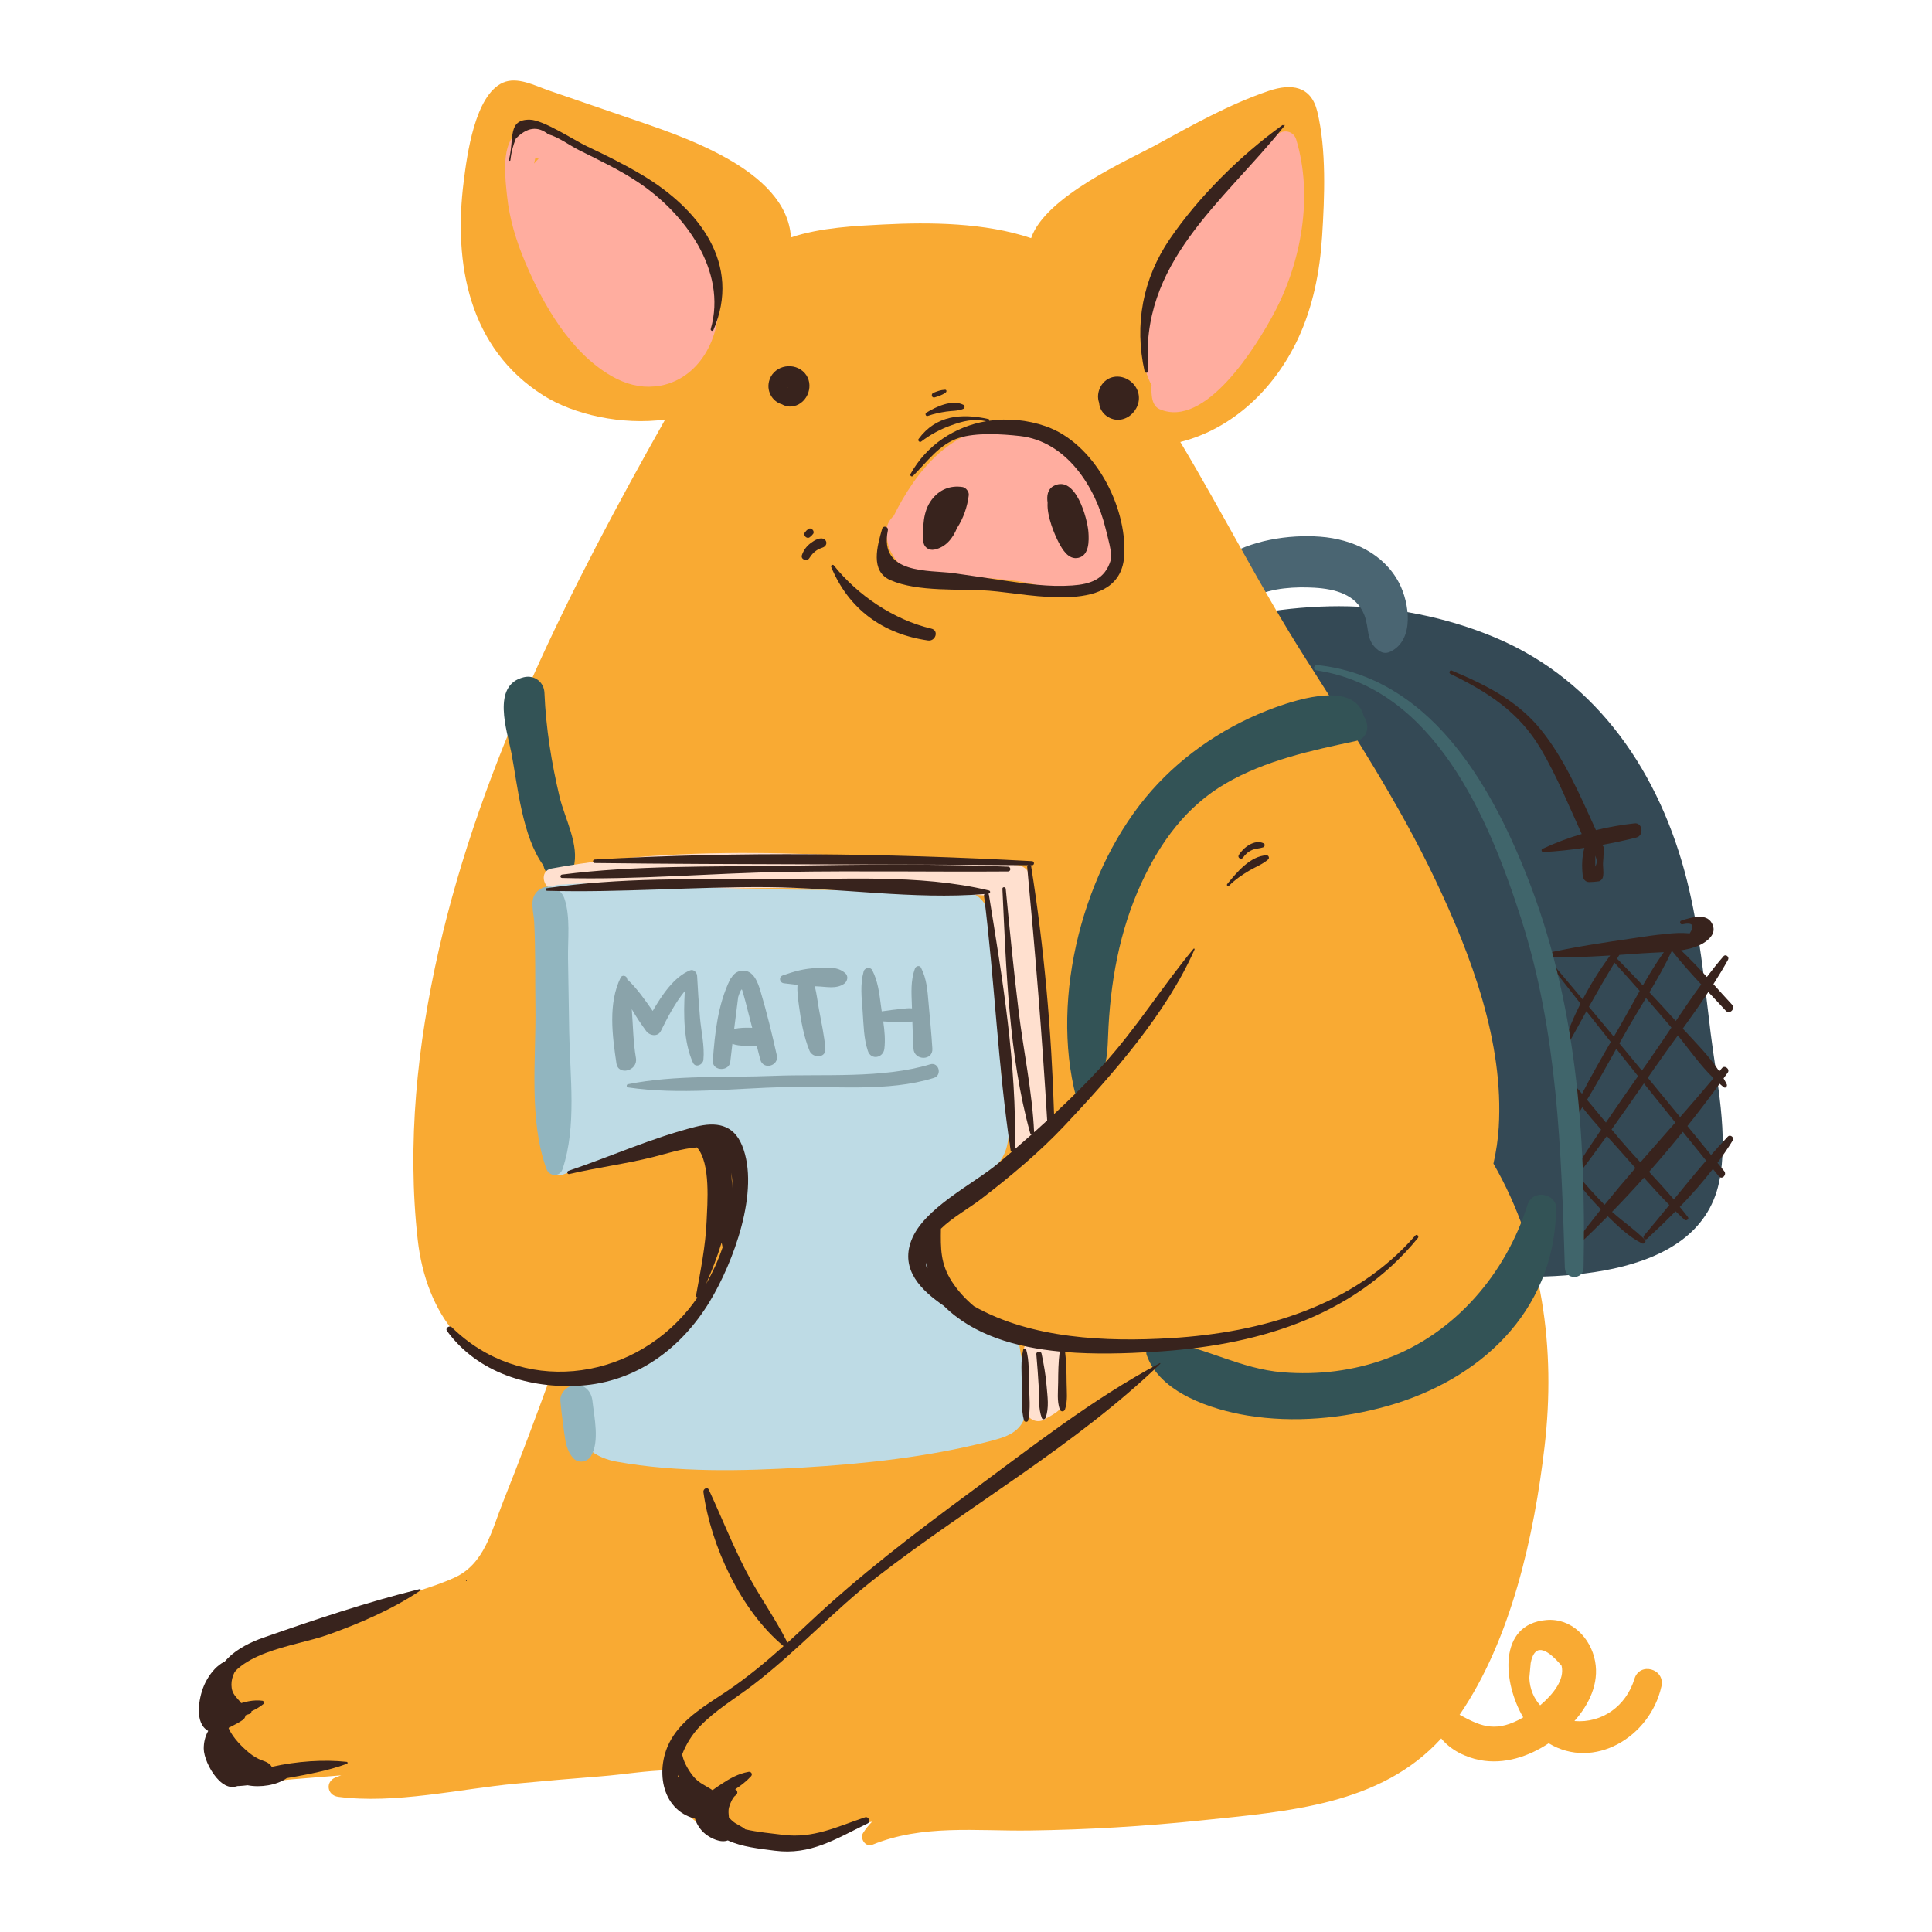 <svg version="1.1" id="Layer_1" xmlns="http://www.w3.org/2000/svg" xmlns:xlink="http://www.w3.org/1999/xlink"  x="0px" y="0px" viewBox="0 0 1200 1200" enable-background="new 0 0 1200 1200" xml:space="preserve" >
<g>
	<path fill="#6196A3" d="M1062.554,641.969c-3.901-31.682-6.965-63.985-14.736-95.012c-16.482-65.802-55.096-123.97-118.98-150.896&#10;&#9;&#9;c-30.266-12.756-64.19-19.525-97.094-19.538c-15.573-0.006-32.454,1.401-48.058,4.093c-26.289,3.68-50.562,14.216-67.431,36.371&#10;&#9;&#9;c-17.169,22.55-20.871,50.814-21.162,78.429c-0.327,31.222,0.484,62.473,1.04,93.688c0.996,55.997-11.72,130.479,37.628,169.658&#10;&#9;&#9;c25.177,19.989,55.706,25.506,87.132,27.006c29.776,1.421,59.311,3.518,89.036,5.766c49.476,3.741,144.449,5.691,157.805-57.142&#10;&#9;&#9;C1073.885,705.464,1066.121,670.93,1062.554,641.969z" style="fill: rgb(52, 73, 85);"/>
	<g>
		<path fill="#54D5E2" d="M863.674,404.721c15.007-7.3,11.805-30.193,5.357-42.598c-9.532-18.337-29.06-27.27-48.964-28.771&#10;&#9;&#9;&#9;c-19.645-1.481-43.656,2.205-60.378,13.351c-19.366,12.909-22.14,33.686-20.979,55.3c1.014,18.874,30.739,18.838,29.394,0&#10;&#9;&#9;&#9;c-0.907-12.708-1.071-25.038,11.516-31.601c10.286-5.364,25.515-6.027,36.766-5.365c12.669,0.746,25.999,4.059,30.992,16.887&#10;&#9;&#9;&#9;c3.376,8.674,0.73,15.61,8.519,21.793C858.321,405.642,860.855,406.093,863.674,404.721L863.674,404.721z" style="fill: rgb(74, 101, 114);"/>
	</g>
	<path fill="#F28D79" d="M1015.172,1042.79c-5.136,16.877-20.117,27.624-37.267,26.176c9.044-10.229,15.439-23.254,12.828-37.182&#10;&#9;&#9;c-2.723-14.522-14.752-26.862-30.202-25.573c-30.482,2.542-26.972,39.22-14.43,60.475c-1.022,0.604-2.003,1.158-2.87,1.6&#10;&#9;&#9;c-15.747,8.031-24.83,3.115-36.651-3.192c32.133-46.989,46.299-111.288,52.769-166.511c7.095-60.557-1.091-122.721-31.75-175.844&#10;&#9;&#9;c1.742-7.589,2.847-15.217,3.3-22.613c3.234-52.724-17.087-106.729-39.357-153.572c-22.856-48.078-52.065-92.702-80.6-137.517&#10;&#9;&#9;c-27.913-43.839-51.213-90.071-77.828-134.499c32.608-8.276,58.477-33.02,73.023-63.982c9.364-19.929,13.661-41.886,15.049-63.758&#10;&#9;&#9;c1.537-24.239,2.758-53.901-3.025-77.634c-3.87-15.888-16.137-17.452-30.126-12.72c-24.698,8.354-48.236,21.676-71.055,34.146&#10;&#9;&#9;c-15.215,8.314-67.872,31.376-76.522,57.323c-28.739-9.669-62.777-9.984-92.061-8.482c-16.281,0.835-38.659,1.79-57.137,8.036&#10;&#9;&#9;c-2.562-42.842-69.952-63.623-102.442-74.792c-16.022-5.507-32.043-11.015-48.064-16.522c-8.382-2.881-19.341-8.772-28.316-4.841&#10;&#9;&#9;c-17.545,7.686-22.373,45.2-24.42,61.334c-6.484,51.128,3.139,103.707,49.507,132.995c18.992,11.996,48.924,18.582,75.614,14.941&#10;&#9;&#9;c-58.529,103.774-114.133,213.067-140.647,329.692c-13.312,58.554-19.795,120.067-13.013,179.956&#10;&#9;&#9;c5.115,45.171,31.544,83.723,81.498,83.065c0.621-0.008,1.19-0.139,1.724-0.325c-9.705,26.787-19.719,53.476-30.268,79.938&#10;&#9;&#9;c-7.071,17.74-11.488,38.469-30.049,46.933c-14.763,6.732-31.695,10.687-47.073,16.004c-27.146,9.386-57.546,16.276-83.019,29.683&#10;&#9;&#9;c-14.445,7.602-29.073,24.064-19.967,40.466c-2.863,14.474-0.586,29.42,14.733,37.403c10.558,5.502,23.403,2.696,34.707,1.748&#10;&#9;&#9;c10.062-0.844,20.126-1.664,30.191-2.457c-1.166,0.43-2.35,0.832-3.497,1.293c-6.614,2.654-5.326,11.148,1.632,12.059&#10;&#9;&#9;c35.257,4.619,75.145-4.889,110.409-8.199c17.798-1.67,35.608-3.202,53.429-4.595c13.06-1.021,27.372-3.483,40.962-3.722&#10;&#9;&#9;c0.561,22.049,20.533,38.781,41.245,42.655c14.381,2.69,27.128,1.623,39.767-1.808c0.39,0.828,1.186,1.442,2.318,1.553&#10;&#9;&#9;c12.732,1.251,26.266-6.421,38.525-9.446c1.586-0.391,3.227-0.699,4.905-0.954c-2.01,2.034-3.882,4.315-5.557,6.944&#10;&#9;&#9;c-2.188,3.434,1.536,9.071,5.673,7.379c31.33-12.816,64.456-8.442,97.516-8.886c35.718-0.48,71.416-2.578,106.944-6.286&#10;&#9;&#9;c54.055-5.641,111.312-9.515,148.95-50.897c5.73,7.139,15.026,11.759,24.213,13.482c14.9,2.795,30.008-2.18,42.535-10.474&#10;&#9;&#9;c27.941,16.925,62.969-3.648,70.023-35.37C1034.37,1036.51,1018.445,1032.034,1015.172,1042.79z M956.624,1059.201&#10;&#9;&#9;c-3.947-4.358-6.428-10.064-6.746-17.023c0.29-3.077,0.58-6.154,0.87-9.231c2.176-11.309,8.567-10.757,19.172,1.653&#10;&#9;&#9;C972.021,1043.201,964.713,1052.367,956.624,1059.201z" style="fill: rgb(249, 170, 51);"/>
	<path fill="#FFAD9F" d="M691.268,329.279c-8.819-28.497-34.217-61.348-66.215-63.457c-33.176-2.187-56.53,27.309-69.92,54.524&#10;&#9;&#9;c-2.904,2.733-4.864,6.311-4.605,10.715c0.335,5.674,1.773,10.371,4.24,14.157c2.815,4.941,7.315,8.6,12.988,9.245&#10;&#9;&#9;c1.422,0.421,2.913,0.781,4.517,1.039c19.727,3.179,40.165,2.601,60.03,5.472c14.657,2.118,31.424,9.288,45.776,3.027&#10;&#9;&#9;C692.612,357.662,695.645,343.421,691.268,329.279z"/>
	<g>
		<path fill="#335356" d="M761.388,486.573c24.549-14.271,53.173-20.476,80.668-26.288c7.965-1.684,8.736-10.064,5.043-15.291&#10;&#9;&#9;&#9;c-5.425-21.648-39.62-11.178-55.014-5.595c-29.247,10.606-56.154,28.263-76.8,51.619&#10;&#9;&#9;&#9;c-42.305,47.861-63.159,128.161-46.923,190.242c0.148,0.568,1.026,0.584,1.166,0c0.227-0.942,0.396-1.891,0.608-2.834&#10;&#9;&#9;&#9;c0.446,0.136,0.916,0.179,1.371,0.042c15.314-4.611,16.229-20.972,16.73-34.63c1.211-33.047,6.942-65.716,20.953-95.894&#10;&#9;&#9;&#9;C720.87,522.786,737.039,500.728,761.388,486.573z"/>
		<path fill="#335356" d="M948.669,748.541c-13.315,42.482-44.899,79.554-87.148,95.236c-20.809,7.724-42.856,10.369-64.929,8.571&#10;&#9;&#9;&#9;c-25.819-2.103-47.4-15.135-72.367-19.215c-2.943-0.481-4.958,1.178-5.52,3.293c-0.363-0.119-0.716-0.25-1.082-0.366&#10;&#9;&#9;&#9;c-3.107-0.983-6.507,2.276-5.435,5.435c8.034,23.657,40.462,34.092,62.728,37.734c28.421,4.649,58.985,1.915,86.601-5.854&#10;&#9;&#9;&#9;c57.705-16.235,103.08-58.425,104.963-120.265C969.013,741.836,952.174,737.358,948.669,748.541z"/>
		<path fill="#335356" d="M338.162,430.334c-0.276-6.699-6.202-11.251-12.754-9.716c-20.438,4.788-10.361,33.514-7.762,47.087&#10;&#9;&#9;&#9;c3.886,20.298,6.621,51.784,19.926,69.931c1.556,9.06,15.602,11.78,18.648,1.181c3.922-13.651-5.474-30.524-8.624-43.749&#10;&#9;&#9;&#9;C342.54,473.839,339.061,452.152,338.162,430.334z"/>
	</g>
	<g>
		<path fill="#38231D" d="M132.454,1074.485c2.951-6.407,0.631-14.525,3.144-21.424c2.844-7.811,9.485-12.882,13.013-20.117&#10;&#9;&#9;&#9;c0.355-0.729,0.111-1.832-0.817-2.009c-9.942-1.896-17.873,8.26-21.226,16.347c-3.108,7.495-6.082,23.314,3.023,27.953&#10;&#9;&#9;&#9;C130.522,1075.71,131.959,1075.559,132.454,1074.485L132.454,1074.485z"/>
	</g>
	<g>
		<path fill="#FFE0CF" d="M651.495,652.786c-3.964-33.751-7.098-67.557-10.272-101.389c-0.092-0.982-0.358-1.842-0.713-2.627&#10;&#9;&#9;&#9;c0.401-5.355-2.787-11.251-9.687-11.591c-94.561-4.647-194.613-15.097-288.327,2.289c-7.677,1.424-5.393,12.714,1.767,13.064&#10;&#9;&#9;&#9;c47.809,2.335,95.727-1.169,143.57-0.959c41.604,0.183,83.244,1.929,124.769,4.677c0.868,7.064,2.745,13.764,4.095,20.829&#10;&#9;&#9;&#9;c2.977,15.575,2.497,32.184,3.311,47.983c1.433,27.818,3.799,55.322,6.39,83.038c0.468,5.003,5.688,9.119,10.554,6.056&#10;&#9;&#9;&#9;C658.651,700.502,654.099,674.951,651.495,652.786z"/>
		<path fill="#FFE0CF" d="M661.482,848.801c-0.659-11.115-7.912-19.846-19.886-17.126c-3.815,0.866-5.673,4.159-5.843,7.568&#10;&#9;&#9;&#9;c-2.278,4.359-2.285,9.466-2.037,14.623c0.362,7.523,0.841,15.77,3.297,22.92c1.659,4.827,7.122,7.602,11.818,4.808&#10;&#9;&#9;&#9;c5.352-3.184,11.186-5.478,12.451-12.117C662.507,863.055,661.87,855.316,661.482,848.801z"/>
	</g>
	<path fill="#BEDBE5" d="M633.096,835.352c-0.468-3.171-2.899-4.675-5.559-4.83c-18.452-12.534-53.139-34.02-53.053-58.879&#10;&#9;&#9;c0.104-30.309,39.498-32.125,49.588-55.649c5.007-11.671,1.42-29.75-1.864-45.187c-1.481-25.69-4.467-51.505-6.242-76.907&#10;&#9;&#9;c-0.781-11.18,1.763-28.784-8.158-36.798c-0.765-0.617-1.609-1.088-2.453-1.56c-2.229-4.045-7.064-4.86-10.506-2.921&#10;&#9;&#9;c-6.032-0.536-12.42,0.102-17.742,0.126c-38.445,0.174-76.858,0.182-115.295-0.718c-38.069-0.891-77.269-5.305-115.221-2.475&#10;&#9;&#9;c-1.308,0.098-2.465,0.56-3.457,1.24c-2.239-0.409-5.063,1.271-5.37,3.959c-6.204,54.22-1.086,112.409,1.69,166.824&#10;&#9;&#9;c0.245,4.803,5.135,9.994,10.399,7.921c13.583-5.349,27.167-10.299,41.006-14.949c14.009-4.708,31.84-13.455,46.631-8.961&#10;&#9;&#9;c34.58,10.505,13.565,56.289,10.586,81.429c-4.742,9.129-11.01,17.517-17.483,25.498c-9.403,11.593-19.901,23.068-32.547,31.205&#10;&#9;&#9;c-10.352,6.66-22.528,9.34-32.944,15.521c-1.563-0.857-3.887-0.367-4.549,1.748c-7.021,22.43-2.802,42.324,22.648,46.919&#10;&#9;&#9;c37.362,6.746,77.736,5.81,115.475,3.589c38.153-2.245,77.59-6.524,114.695-15.977c11.326-2.885,21.214-5.487,24.032-18.174&#10;&#9;&#9;C640.145,864.98,634.94,847.849,633.096,835.352z"/>
	<g>
		<path fill="#38231D" d="M147.177,1032.032c-7.205,3.049-12.402,8.714-12.169,16.984c0.188,6.698,5.087,16.491,12.643,16.526&#10;&#9;&#9;&#9;c3.089,0.014,4.572-3.238,3.325-5.795c-2.113-4.333-6.297-5.985-7.071-11.338c-0.721-4.982,1.267-10.719,5.2-13.879&#10;&#9;&#9;&#9;C150.644,1033.293,148.674,1031.398,147.177,1032.032L147.177,1032.032z"/>
	</g>
	<g>
		<path fill="#91B5BF" d="M367.029,904.448c5.52-8.871,2.023-24.459,0.945-34.315c-0.589-5.387-4.155-9.895-9.955-9.955&#10;&#9;&#9;&#9;c-5.016-0.052-10.434,4.608-9.955,9.955c0.576,6.438,1.389,12.869,2.294,19.27c0.852,6.029,1.575,11.88,5.861,16.439&#10;&#9;&#9;&#9;C359.337,909.159,364.757,908.099,367.029,904.448L367.029,904.448z" style="fill: rgb(145, 181, 191);"/>
	</g>
	<g>
		<path fill="#91B5BF" d="M349.416,726.127c8.864-26.526,4.575-57.581,4.13-85.109c-0.246-15.225-0.492-30.45-0.739-45.674&#10;&#9;&#9;&#9;c-0.193-11.914,1.575-25.826-2.219-37.2c-2.393-7.174-11.271-10-16.921-4.467c-5.051,4.946-2.209,12.607-1.885,18.83&#10;&#9;&#9;&#9;c0.92,17.683,0.513,35.58,0.768,53.287c0.461,31.967-4.266,69.939,6.91,100.333C341.215,730.901,347.742,731.138,349.416,726.127&#10;&#9;&#9;&#9;L349.416,726.127z" style="fill: rgb(145, 181, 191);"/>
	</g>
	<g>
		<path fill="#38231D" d="M137.064,1047.26c-6.814,6.28-3.956,17.634,2.337,23.18c4.799,4.23,10.774-3.406,5.38-6.973&#10;&#9;&#9;&#9;c-2.858-1.89-6.439-3.048-7.968-6.51c-0.279-0.631-1.098-0.663-1.629-0.427c-5.237,2.332-5.168,10.881-4.721,15.642&#10;&#9;&#9;&#9;c0.3,3.199,3.185,4.88,6.11,3.506c4.788-2.248,9.883-4.403,14.249-7.405c3.355-2.307,1.414-8.464-2.946-6.988&#10;&#9;&#9;&#9;c-5.35,1.811-10.429,4.726-15.402,7.38c1.988,0.809,3.977,1.618,5.965,2.427c-0.829-4.354,0.644-10.284-1.626-14.135&#10;&#9;&#9;&#9;c-0.623,0.481-1.247,0.962-1.87,1.443c2.594,2.531,2.559,6.784,3.316,10.081c2.474-1.44,4.947-2.88,7.421-4.32&#10;&#9;&#9;&#9;c-4.669-4.264-5.298-9.554-5.424-15.58C140.221,1046.926,138.254,1046.163,137.064,1047.26L137.064,1047.26z"/>
	</g>
	<g>
		<path fill="#38231D" d="M154.734,1061.607c-13.906,0.901-28.236,8.75-28.179,24.507c0.034,9.322,12.793,31.483,23.891,21.13&#10;&#9;&#9;&#9;c1.143-1.067,1.414-3.103,0.572-4.43c-1.954-3.079-4.123-3.126-7.138-4.973c-3.998-2.449-6.678-7.034-6.922-11.727&#10;&#9;&#9;&#9;c-0.523-10.038,9.226-19.161,18.169-21.602C156.694,1064.084,156.437,1061.496,154.734,1061.607L154.734,1061.607z"/>
	</g>
	<g>
		<path fill="#38231D" d="M138.984,1066.321c-12.874,13.324-4.372,38.271,14.794,39.778c1.561,0.123,3.468-0.98,4.156-2.384&#10;&#9;&#9;&#9;c2.978-6.073-5.052-7.705-8.72-10.293c-7.808-5.509-9.081-16.395-6.638-25.011&#10;&#9;&#9;&#9;C143.156,1066.363,140.479,1064.774,138.984,1066.321L138.984,1066.321z"/>
	</g>
	<g>
		<path fill="#FFAD9F" d="M398.488,110.254c-14.694-9.666-30.559-17.581-46.818-24.233c-9.163-3.749-23.203-11.328-32.086-2.321&#10;&#9;&#9;&#9;c-8.229,8.344-5.694,27.872-4.637,38.044c1.489,14.319,5.665,27.873,11.245,41.077c11.102,26.277,27.957,55.905,53.474,70.672&#10;&#9;&#9;&#9;c9.081,5.255,18.206,7.384,26.581,6.544c0.578,0.001,1.165-0.033,1.763-0.114c26.339-3.584,40.25-30.665,38.017-55.318&#10;&#9;&#9;&#9;C443.292,154.435,423.163,126.487,398.488,110.254z M332.474,98.189c0.676,0.081,1.371,0.201,2.09,0.37&#10;&#9;&#9;&#9;c-1.049,0.964-1.978,1.992-2.849,3.05C331.923,100.458,332.187,99.32,332.474,98.189z"/>
		<path fill="#FFAD9F" d="M805.137,86.768c-1.68-5.59-7.879-6.544-12.056-3.183c-27.752,22.34-53.608,54.497-70.067,86.144&#10;&#9;&#9;&#9;c-10.391,19.979-19.17,48.663-7.718,69.585c-0.236,0.846-0.342,1.77-0.246,2.786c0.119,1.27,0.238,2.54,0.359,3.81&#10;&#9;&#9;&#9;c0.293,3.109,1.539,6.796,4.699,8.192c28.41,12.556,60.162-38.828,71.231-59.579C808.34,162.652,815.698,121.905,805.137,86.768z"/>
	</g>
	<g>
		<path fill="#38231D" d="M485.678,251.131c2.181,1.235,4.753,1.732,7.343,1.155c8.966-1.997,12.911-13.689,6.797-20.576&#10;&#9;&#9;&#9;c-6.246-7.034-18.444-5.059-21.739,3.811C475.487,242.498,479.588,249.397,485.678,251.131z M489.101,240.782&#10;&#9;&#9;&#9;C489.304,240.435,489.407,240.673,489.101,240.782L489.101,240.782z"/>
		<path fill="#38231D" d="M688.289,259.038c10.993,6.437,23.212-6.513,17.8-17.451c-2.587-5.228-8.56-8.565-14.38-7.466&#10;&#9;&#9;&#9;c-5.418,1.023-9.102,5.714-9.651,11.069c-0.176,1.725,0.074,3.441,0.625,5.037C682.927,253.785,685.012,257.12,688.289,259.038z"/>
		<path fill="#38231D" d="M580.419,341.351c7.113-1.519,11.396-7.026,13.992-13.359c4.001-6.084,6.45-13.291,7.315-20.474&#10;&#9;&#9;&#9;c0.244-2.028-1.774-4.687-3.813-5.008c-7.706-1.212-14.553,1.632-19.273,7.936c-5.485,7.325-5.468,16.912-5.128,25.644&#10;&#9;&#9;&#9;C573.657,339.776,576.872,342.109,580.419,341.351z"/>
		<path fill="#38231D" d="M657.506,336.801c2.386,4.536,6.168,11.113,12.353,9.656c6.713-1.581,6.558-10.609,6.195-15.867&#10;&#9;&#9;&#9;c-0.58-8.426-7.907-35.606-21.352-28.891c-4.156,2.075-4.624,6.454-4.011,10.586C650.099,320.549,655.151,332.321,657.506,336.801&#10;&#9;&#9;&#9;z"/>
		<path fill="#38231D" d="M576.402,397.806c4.721,0.675,6.952-6.223,2.032-7.373c-23.16-5.416-45.788-20.688-60.571-39.307&#10;&#9;&#9;&#9;c-0.591-0.745-2.001,0.064-1.633,0.95C527.107,378.286,548.182,393.772,576.402,397.806z"/>
		<path fill="#38231D" d="M498.097,344.732c-0.978,2.75,3.145,4.295,4.59,1.935c1.533-2.503,3.666-4.665,6.38-5.856&#10;&#9;&#9;&#9;c1.376-0.604,3.031-0.817,3.843-2.264c0.674-1.201,0.397-2.607-0.688-3.445c-2.512-1.939-6.498,0.571-8.596,2.144&#10;&#9;&#9;&#9;C500.997,339.216,499.199,341.632,498.097,344.732z"/>
		<path fill="#38231D" d="M499.898,330.749c-1.223,1.764,1.213,4.201,2.978,2.978c0.891-0.618,1.512-1.256,2.157-2.118&#10;&#9;&#9;&#9;c1.295-1.731-1.285-4.313-3.016-3.016C501.15,329.242,500.514,329.862,499.898,330.749z"/>
		<path fill="#38231D" d="M552.975,360.294c17.278,7.606,42.919,5.235,61.446,6.613c25.21,1.874,81.87,15.996,83.89-22.19&#10;&#9;&#9;&#9;c1.62-30.615-18.775-69.578-48.883-79.984c-11.588-4.005-23.625-5.035-35.056-3.373c0.196-0.42,0.118-0.963-0.456-1.089&#10;&#9;&#9;&#9;c-16.742-3.674-32.611-2.356-43.39,12.432c-0.672,0.922,0.681,2.306,1.604,1.604c5.615-4.276,11.707-7.613,18.355-10.01&#10;&#9;&#9;&#9;c7.72-2.784,14.028-4.415,22.034-2.66c-19.406,3.343-36.857,14.601-46.996,32.812c-0.536,0.963,0.734,1.974,1.535,1.184&#10;&#9;&#9;&#9;c8.722-8.614,16.28-19.699,28.539-23.613c10.718-3.423,26.575-2.456,37.907-1.186c28.663,3.212,46.833,31.274,53.153,57.257&#10;&#9;&#9;&#9;c1.186,4.876,4.411,15.855,3.298,19.656c-3.596,12.296-12.901,15.11-23.932,15.899c-14.666,1.049-28.719-1.108-43.246-3.172&#10;&#9;&#9;&#9;c-10.198-1.449-20.369-3.095-30.574-4.49c-14.919-2.04-46.405,1.041-40.733-26.575c0.474-2.304-2.898-3.281-3.551-0.979&#10;&#9;&#9;&#9;C544.842,339.26,540.374,354.747,552.975,360.294z"/>
		<path fill="#38231D" d="M576.252,258.348c3.789-1.328,7.639-2.136,11.606-2.726c3.542-0.527,7.232-0.243,10.54-1.709&#10;&#9;&#9;&#9;c0.971-0.43,0.89-2.003,0-2.458c-6.969-3.567-16.98,1.164-23.007,4.854C574.352,256.944,575.016,258.781,576.252,258.348z"/>
		<path fill="#38231D" d="M580.546,246.84c2.507-0.763,4.784-1.492,6.907-3.095c0.645-0.488,0.523-1.699-0.452-1.664&#10;&#9;&#9;&#9;c-2.618,0.093-4.85,0.926-7.242,1.907C578.052,244.688,578.673,247.41,580.546,246.84z"/>
		<path fill="#38231D" d="M317.004,99.563c0.479-4.657,1.612-9.15,3.401-13.477c6.881-7.079,13.589-7.977,20.124-2.695&#10;&#9;&#9;&#9;c6.362,1.692,13.231,6.922,19.078,9.844c12.59,6.293,25.255,12.269,36.993,20.115c28.455,19.02,55.262,54.606,44.853,91.034&#10;&#9;&#9;&#9;c-0.27,0.944,1.222,1.637,1.632,0.688c17.711-41.068-8.945-75.226-43.883-96.173c-11.074-6.639-22.832-12.479-34.517-17.96&#10;&#9;&#9;&#9;c-7.827-3.672-27.153-16.516-35.662-16.609c-13.92-0.151-9.491,11.628-12.934,24.981&#10;&#9;&#9;&#9;C315.934,99.91,316.899,100.157,317.004,99.563z"/>
		<path fill="#38231D" d="M713.291,230.353c-6.098-66.94,46.237-104.52,83.961-151.516c0.432-0.538-0.139-1.535-0.811-1.052&#10;&#9;&#9;&#9;c-25.677,18.429-51.988,44.455-69.846,70.649c-16.787,24.624-22.18,53.132-15.661,82.238&#10;&#9;&#9;&#9;C711.225,231.969,713.415,231.715,713.291,230.353z"/>
		<path fill="#38231D" d="M797.664,78.152c0.394,0,0.395-0.614,0-0.614S797.268,78.152,797.664,78.152z"/>
		<path fill="#38231D" d="M879.101,767.365c-38.198,44-95.412,60.351-151.843,63.765c-40.218,2.433-86.603,0.423-122.307-19.826&#10;&#9;&#9;&#9;c-5.308-4.411-9.991-9.565-13.679-15.235c-7.255-11.156-7.017-20.938-6.854-32.903c7.199-7.036,17.296-12.559,25.187-18.622&#10;&#9;&#9;&#9;c18.228-14.002,36.125-28.958,51.892-45.724c29.521-31.394,62.995-69.406,80.462-109.071c0.162-0.368-0.304-0.845-0.614-0.473&#10;&#9;&#9;&#9;c-19.625,23.573-35.624,49.638-56.441,72.396c-9.57,10.462-19.737,20.546-30.213,30.313&#10;&#9;&#9;&#9;c-1.576-51.384-6.147-103.175-14.227-153.885c-0.049-0.31-0.217-0.523-0.43-0.67c0.313,0.003,0.626,0.003,0.94,0.006&#10;&#9;&#9;&#9;c1.661,0.015,1.64-2.479,0-2.567c-89.774-4.827-181.82-6.168-271.591-1.007c-1.389,0.08-1.413,2.159,0,2.177&#10;&#9;&#9;&#9;c89.675,1.111,179.469,0.595,269.164,1.383c-0.345,0.203-0.595,0.539-0.55,1.013c4.955,52.51,9.285,104.852,12.424,157.49&#10;&#9;&#9;&#9;c-2.692,2.468-5.397,4.916-8.121,7.344c-1.12-25.137-6.595-50.358-9.622-75.352c-3.057-25.238-5.578-50.553-7.997-75.859&#10;&#9;&#9;&#9;c-0.124-1.299-2.128-1.346-2.065,0c2.331,49.334,3.912,103.84,17.223,151.656c0.147,0.529,0.588,0.749,1.047,0.809&#10;&#9;&#9;&#9;c-3.494,3.101-7.005,6.174-10.532,9.212c1.261-52.038-7.825-106.574-16.11-157.848c-0.055-0.339-0.234-0.575-0.456-0.756&#10;&#9;&#9;&#9;c0.06-0.006,0.12-0.008,0.18-0.014c1.091-0.1,1.482-1.737,0.274-2.028c-43.396-10.46-92.935-6.724-137.352-6.898&#10;&#9;&#9;&#9;c-45.312-0.178-92.447-1.186-137.348,5.508c-0.93,0.139-0.662,1.565,0.215,1.59c45.576,1.268,91.474-2.614,137.133-2.258&#10;&#9;&#9;&#9;c44.244,0.345,90.552,7.89,134.602,4.274c-0.231,0.251-0.369,0.583-0.317,0.998c6.615,52.516,8.642,106.099,16.541,158.328&#10;&#9;&#9;&#9;c0.068,0.449,0.333,0.686,0.654,0.822c-2.776,2.378-5.557,4.738-8.341,7.079c-15.316,12.881-46.336,27.817-53.998,47.934&#10;&#9;&#9;&#9;c-6.996,18.366,6.314,31.116,20.156,40.604c18.301,18.185,44.698,25.757,72.081,28.399c-0.041,0.128-0.098,0.24-0.116,0.388&#10;&#9;&#9;&#9;c-0.808,6.298-0.873,12.576-0.925,18.915c-0.047,5.522-0.813,11.393,1.013,16.658c0.55,1.586,2.679,1.588,3.229,0&#10;&#9;&#9;&#9;c1.815-5.233,1.058-11.172,1.013-16.658c-0.052-6.335-0.118-12.621-0.926-18.915c-0.004-0.035-0.021-0.058-0.027-0.092&#10;&#9;&#9;&#9;c18.696,1.54,37.705,0.916,54.769-0.082c62.132-3.631,123.668-20.706,164.382-70.736&#10;&#9;&#9;&#9;C881.572,767.847,880.054,766.267,879.101,767.365z M575.404,786.86c-0.175-0.893-0.315-1.789-0.385-2.693&#10;&#9;&#9;&#9;c0.344,1.215,0.716,2.419,1.14,3.596C575.905,787.465,575.656,787.162,575.404,786.86z"/>
		<path fill="#38231D" d="M440.783,808.482c14.585-24.022,31.554-69.059,20.138-97.007c-5.409-13.242-16.234-14.823-28.926-11.6&#10;&#9;&#9;&#9;c-27.185,6.903-52.489,18.436-78.925,27.349c-1.255,0.423-0.754,2.295,0.548,1.991c17.278-4.036,34.84-6.26,52.109-10.573&#10;&#9;&#9;&#9;c7.483-1.869,17.873-5.32,27.16-5.968c8.718,9.7,6.425,35.35,5.997,45.851c-0.62,15.255-3.795,31.025-6.546,46.081&#10;&#9;&#9;&#9;c-0.116,0.637,0.328,1.141,0.849,1.3c-1.708,2.461-3.474,4.863-5.336,7.147c-37.302,45.767-104.56,53.251-147.216,11.365&#10;&#9;&#9;&#9;c-1.481-1.453-4.289,0.503-2.98,2.299c19.044,26.136,51.557,35.929,82.742,33.93C395.068,858.426,423.011,837.754,440.783,808.482&#10;&#9;&#9;&#9;z M438.445,797.634c3.77-8.503,7.122-17.12,9.77-25.88c0.189,1.005,0.367,2.01,0.6,3.018&#10;&#9;&#9;&#9;C446.123,782.748,442.617,790.445,438.445,797.634z M454.911,738.027c-0.083-1.884-0.245-3.734-0.469-5.556&#10;&#9;&#9;&#9;c0.002-1.302-0.025-2.608-0.069-3.917c0.005,0.046,0.019,0.081,0.024,0.127C454.737,731.773,454.881,734.894,454.911,738.027z"/>
		<path fill="#38231D" d="M763.372,550.17c3.658-3.763,8.187-6.837,12.707-9.499c3.798-2.237,8.388-3.938,11.646-6.913&#10;&#9;&#9;&#9;c0.933-0.853,0.216-2.576-1.046-2.525c-10.106,0.407-18.578,10.698-24.411,17.831C761.643,549.828,762.656,550.906,763.372,550.17&#10;&#9;&#9;&#9;z"/>
		<path fill="#38231D" d="M772.084,532.651c1.447-2.146,3.417-3.803,5.817-4.794c2.141-0.884,4.481-0.798,6.622-1.556&#10;&#9;&#9;&#9;c1.012-0.358,1.466-1.946,0.327-2.499c-5.639-2.74-12.672,2.674-15.415,7.3C768.415,532.819,770.99,534.275,772.084,532.651z"/>
		<path fill="#38231D" d="M602.331,927.074c-34.941,25.754-68.913,51.697-100.532,81.506c-4.205,3.964-8.422,7.876-12.677,11.727&#10;&#9;&#9;&#9;c-7.798-15.593-18.294-29.867-26.251-45.466c-8.279-16.233-14.949-33.064-22.606-49.56c-0.962-2.072-3.624-0.446-3.366,1.419&#10;&#9;&#9;&#9;c4.61,33.409,23.241,73.79,49.799,95.737c-11.29,10.104-22.908,19.721-35.617,28.264c-12.475,8.385-26.617,16.378-34.334,29.847&#10;&#9;&#9;&#9;c-10.013,17.472-6.511,43.437,14.858,49.028c0.032,0.008,0.058,0,0.089,0.007c1.066,3.793,3.609,7.345,6.545,9.642&#10;&#9;&#9;&#9;c3.391,2.653,9.354,5.597,13.806,3.887c8.756,4.046,19.436,5.136,29.094,6.384c22.468,2.902,37.785-7.24,57.756-16.911&#10;&#9;&#9;&#9;c2.123-1.028,0.635-4.582-1.612-3.825c-17.452,5.875-32.097,13.268-50.929,10.898c-7.312-0.92-15.593-1.636-23.459-3.441&#10;&#9;&#9;&#9;c-2.166-1.876-5.293-2.982-7.489-4.756c-0.859-0.694-1.783-1.596-2.647-2.63c-0.167-2.078-0.538-4.089,0.078-6.316&#10;&#9;&#9;&#9;c0.635-2.296,2.245-6.198,4.207-7.52c1.533-1.033,1.03-3.137-0.435-3.609c3.578-2.353,6.862-4.801,9.909-8.146&#10;&#9;&#9;&#9;c1.132-1.243,0.002-2.996-1.576-2.705c-6.566,1.211-11.443,4.026-17.005,7.665c-1.823,1.192-3.618,2.423-5.356,3.715&#10;&#9;&#9;&#9;c-4.044-2.71-8.305-4.289-11.581-8.138c-2.934-3.448-6.088-8.704-7.075-13.143c-0.064-0.283-0.167-0.517-0.297-0.711&#10;&#9;&#9;&#9;c2.429-6.536,6.35-12.698,10.958-17.519c9.709-10.161,21.961-17.343,33.065-25.812c27.166-20.719,50.155-46.274,77.166-67.184&#10;&#9;&#9;&#9;c57.691-44.666,123.079-81.465,175.826-132.303c0.21-0.203-0.056-0.526-0.304-0.394&#10;&#9;&#9;&#9;C678.718,868.813,640.194,899.165,602.331,927.074z M421.617,1103.743c-0.187,0.056-0.362,0.133-0.531,0.229&#10;&#9;&#9;&#9;c-0.014-0.516-0.027-1.03-0.015-1.549C421.231,1102.865,421.425,1103.304,421.617,1103.743z"/>
		<path fill="#38231D" d="M215.317,1094.32c-13.881-1.51-30.888-0.46-46.527,3.117c-0.144-0.266-0.304-0.519-0.483-0.744&#10;&#9;&#9;&#9;c-1.962-2.483-4.828-2.838-7.571-4.134c-2.867-1.356-5.363-3.2-7.712-5.307c-4.58-4.108-9.667-9.583-11.669-15.506&#10;&#9;&#9;&#9;c-0.422-1.247-1.816-1.654-2.842-1.27c3.712-1.551,7.347-3.37,11.045-4.843c4.99-1.987,9.8-3.761,14.018-7.195&#10;&#9;&#9;&#9;c0.673-0.548,0.342-1.926-0.542-2.052c-10.821-1.549-25.44,5.376-32.574,13.442c-1.123,1.269-0.052,3.34,1.683,2.892&#10;&#9;&#9;&#9;c2.105-0.543,4.146-1.322,6.171-2.161c-0.579,0.294-1.001,0.863-0.961,1.728c0.327,7.12,1.634,13.389,5.551,19.007&#10;&#9;&#9;&#9;c-2.772,4.647-1.124,10.401,2.877,13.966c-0.904,0.437-1.813,0.87-2.68,1.332c-1.378,0.734-0.699,2.838,0.775,2.86&#10;&#9;&#9;&#9;c3.312,0.049,6.606-0.199,9.89-0.595c7.893,1.572,18.21-0.025,24.347-4.417c12.625-2.247,25.294-4.467,37.365-8.915&#10;&#9;&#9;&#9;C216.148,1095.28,216.01,1094.395,215.317,1094.32z M150.441,1098.963c-0.767-0.453-1.45-1.001-2.021-1.635&#10;&#9;&#9;&#9;C149.062,1097.883,149.735,1098.43,150.441,1098.963z"/>
		<path fill="#38231D" d="M260.67,987.006c-32.431,7.977-65.557,19.119-97.101,30.163c-15.413,5.396-33.443,16.418-28.27,35.282&#10;&#9;&#9;&#9;c0.377,1.375,2.597,1.495,2.906,0c5.554-26.872,44.238-29.432,65.844-37.196c19.663-7.066,39.645-15.664,57.007-27.33&#10;&#9;&#9;&#9;C261.522,987.612,261.24,986.866,260.67,987.006z"/>
		<path fill="#38231D" d="M289.659,981.995c0.359,0,0.359-0.558,0-0.558S289.3,981.995,289.659,981.995z"/>
		<path fill="#38231D" d="M349.121,545.329c45.943,1.304,92.46-3.009,138.453-3.779c46.191-0.773,92.349,0.049,138.53-0.277&#10;&#9;&#9;&#9;c1.911-0.014,1.897-2.878,0-2.958c-46.058-1.931-92.445-1.303-138.53-0.586c-45.766,0.712-93.014-0.334-138.453,5.479&#10;&#9;&#9;&#9;C347.806,543.376,347.715,545.289,349.121,545.329z"/>
		<path fill="#38231D" d="M635.974,882.125c0.331,1.296,2.398,1.364,2.691,0c1.525-7.125,0.67-14.753,0.456-22.006&#10;&#9;&#9;&#9;c-0.214-7.28,0.252-14.834-1.732-21.887c-0.248-0.879-1.608-0.928-1.83,0c-1.704,7.117-0.957,14.614-0.887,21.887&#10;&#9;&#9;&#9;C634.742,867.377,634.168,875.064,635.974,882.125z"/>
		<path fill="#38231D" d="M649.385,880.697c2.402-6.17,1.197-13.503,0.666-19.992c-0.556-6.783-1.723-13.339-3.132-19.992&#10;&#9;&#9;&#9;c-0.379-1.789-3.404-1.425-3.234,0.438c0.639,7.002,1.111,14.044,1.537,21.065c0.369,6.115-0.36,12.731,1.85,18.482&#10;&#9;&#9;&#9;C647.508,881.835,648.944,881.828,649.385,880.697z"/>
		<path fill="#38231D" d="M1073.148,705.986c-3.532,3.717-6.974,7.545-10.381,11.417c-4.893-6.003-9.787-12.006-14.687-18.003&#10;&#9;&#9;&#9;c6.931-8.71,13.609-17.484,20.012-26.267c0.857,0.728,1.696,1.489,2.582,2.164c1.179,0.899,2.332-0.772,1.832-1.832&#10;&#9;&#9;&#9;c-0.587-1.248-1.287-2.462-1.972-3.681c0.869-1.207,1.782-2.416,2.64-3.622c1.493-2.096-1.945-4.786-3.594-2.773&#10;&#9;&#9;&#9;c-0.561,0.686-1.147,1.36-1.712,2.045c-6.31-9.528-14.965-18.233-22.669-26.543c5.418-7.5,10.775-15.061,15.861-22.747&#10;&#9;&#9;&#9;c3.649,3.878,7.299,7.743,10.87,11.638c2.358,2.572,6.196-1.273,3.828-3.828c-3.865-4.168-7.688-8.429-11.532-12.683&#10;&#9;&#9;&#9;c3.189-4.989,6.262-10.028,9.094-15.169c0.942-1.709-1.431-3.753-2.805-2.164c-3.588,4.151-7.008,8.47-10.35,12.866&#10;&#9;&#9;&#9;c-5.186-5.675-10.474-11.256-16.012-16.533c5.862-0.941,11.332-2.523,15.195-5.378c4.125-3.048,6.568-6.723,3.878-11.565&#10;&#9;&#9;&#9;c-3.604-6.484-13.143-3.355-18.808-1.581c-1.374,0.43-1.026,2.283,0.327,2.412c6.527-1.452,8.124,0.403,4.791,5.567&#10;&#9;&#9;&#9;c-4.994-0.406-9.973-0.268-14.936,0.415c-6.674,0.509-13.352,1.625-19.977,2.596c-18.327,2.685-36.987,5.408-55.032,9.565&#10;&#9;&#9;&#9;c-1.37,0.316-1.038,2.395,0.327,2.412c13.307,0.168,26.782-0.408,40.186-1.238c-6.287,8.546-12.065,17.732-17.068,27.277&#10;&#9;&#9;&#9;c-6.395-7.616-12.784-15.238-19.23-22.814c-0.687-0.807-1.767,0.342-1.144,1.145c6.299,8.119,12.652,16.191,19.003,24.267&#10;&#9;&#9;&#9;c-4.434,8.781-8.188,17.834-10.963,26.973c-0.339,1.116,1.32,1.823,1.888,0.796c4.273-7.736,8.507-15.409,12.771-23.051&#10;&#9;&#9;&#9;c5.027,6.379,10.081,12.737,15.134,19.095c-6.138,10.616-12.269,21.281-17.873,32.182c-3.113-3.662-6.268-7.282-9.516-10.805&#10;&#9;&#9;&#9;c-1.033-1.12-2.759,0.309-2.06,1.59c2.659,4.869,5.782,9.54,9.136,14.086c-1.908,3.854-3.764,7.731-5.497,11.66&#10;&#9;&#9;&#9;c-0.63,1.429,1.219,2.574,2.12,1.24c2.08-3.078,4.024-6.253,6-9.405c3.714,4.776,7.67,9.401,11.681,13.919&#10;&#9;&#9;&#9;c-5.825,8.627-11.57,17.311-17.124,26.128c-0.662,0.16-1.214,0.863-0.939,1.557c-0.51,1.149,0.4,2.065,1.454,2.123&#10;&#9;&#9;&#9;c4.956,7.061,10.425,13.562,16.48,19.714c-5.354,6.685-10.61,13.428-15.597,20.328c-0.827,1.144,0.926,2.343,1.885,1.454&#10;&#9;&#9;&#9;c6.051-5.61,12.026-11.504,17.956-17.512c6.343,6.251,13.422,12.979,21.22,16.843c1.458,0.722,3.032-1.083,1.793-2.323&#10;&#9;&#9;&#9;c-6.246-6.247-13.685-11.322-20.334-17.245c6.714-6.888,13.322-13.973,19.806-21.238c5.144,5.78,10.367,11.494,15.761,16.985&#10;&#9;&#9;&#9;c-5.206,6.393-10.411,12.766-15.698,19.001c-1.13,1.332,0.623,3.141,1.934,1.934c5.91-5.445,11.834-11.146,17.632-17.042&#10;&#9;&#9;&#9;c1.82,1.78,3.661,3.531,5.529,5.243c1.08,0.99,3.125-0.355,2.148-1.657c-1.607-2.144-3.343-4.198-5.034-6.284&#10;&#9;&#9;&#9;c7.243-7.512,14.205-15.372,20.554-23.581c1.244,1.536,2.485,3.074,3.73,4.609c1.876,2.315,5.144-0.98,3.275-3.276&#10;&#9;&#9;&#9;c-1.391-1.707-2.785-3.411-4.175-5.118c3.363-4.546,6.574-9.169,9.477-13.918C1077.366,706.471,1074.686,704.368,1073.148,705.986&#10;&#9;&#9;&#9;z M1064.302,669.693c-6.788,8.112-13.727,16.152-20.759,24.153c-6.674-8.159-13.368-16.301-20.066-24.439&#10;&#9;&#9;&#9;c1.261-1.821,2.523-3.639,3.784-5.461c4.821-6.968,9.855-13.899,14.897-20.856&#10;&#9;&#9;&#9;C1049.228,651.958,1056.184,661.791,1064.302,669.693z M1040.577,697.214c-7.246,8.224-14.509,16.45-21.712,24.721&#10;&#9;&#9;&#9;c-2.395-2.608-4.795-5.214-7.14-7.847c-3.662-4.113-7.221-8.329-10.747-12.576c6.765-9.473,13.434-19.017,20.067-28.594&#10;&#9;&#9;&#9;C1027.547,681.024,1034.051,689.127,1040.577,697.214z M1019.82,664.954c-4.652-5.645-9.333-11.267-14.002-16.898&#10;&#9;&#9;&#9;c1.894-3.37,3.782-6.746,5.71-10.085c3.498-6.051,7.178-12.058,10.818-18.099c5.311,6.075,10.581,12.185,15.801,18.343&#10;&#9;&#9;&#9;c-4.448,6.64-8.882,13.267-13.419,19.738C1023.091,660.287,1021.458,662.621,1019.82,664.954z M1056.674,611.46&#10;&#9;&#9;&#9;c-5.444,7.414-10.663,15.041-15.81,22.703c-5.395-6.009-10.866-11.949-16.401-17.829c4.935-8.271,9.71-16.637,13.742-25.312&#10;&#9;&#9;&#9;c0.205-0.02,0.41-0.041,0.615-0.062C1044.396,598.065,1050.483,604.815,1056.674,611.46z M1019.662,592.133&#10;&#9;&#9;&#9;c3.849-0.291,8.706-0.409,13.796-0.736c-4.709,6.614-8.984,13.581-13.064,20.669c-5.107-5.374-10.234-10.73-15.414-16.031&#10;&#9;&#9;&#9;c-0.231-0.235-0.481-0.338-0.732-0.388c0.516-0.84,1.032-1.682,1.553-2.521C1010.437,592.815,1015.063,592.48,1019.662,592.133z&#10;&#9;&#9;&#9; M986.891,625.326c5.156-9.201,10.438-18.332,15.946-27.387c0.037,0.049,0.047,0.102,0.091,0.149&#10;&#9;&#9;&#9;c5.231,5.738,10.386,11.54,15.518,17.362c-3.784,6.684-7.447,13.426-11.211,20.011c-1.609,2.815-3.233,5.63-4.86,8.445&#10;&#9;&#9;&#9;C997.223,637.705,992.069,631.506,986.891,625.326z M985.748,683.089c6.308-10.38,12.213-21.036,18.151-31.644&#10;&#9;&#9;&#9;c4.501,5.652,8.992,11.312,13.509,16.951c-6.712,9.574-13.383,19.171-19.959,28.831&#10;&#9;&#9;&#9;C993.563,692.499,989.669,687.78,985.748,683.089z M996.627,748.317c-5.836-5.83-11.331-12.028-16.633-18.346&#10;&#9;&#9;&#9;c6.161-8.023,12.137-16.173,18.041-24.374c2.114,2.347,4.226,4.677,6.302,6.979c3.827,4.244,7.631,8.572,11.451,12.904&#10;&#9;&#9;&#9;C1009.269,733.011,1002.867,740.615,996.627,748.317z M1039.641,745.008c-4.958-5.847-10.16-11.515-15.369-17.163&#10;&#9;&#9;&#9;c7.174-8.149,14.169-16.458,20.954-24.881c4.823,5.971,9.655,11.938,14.486,17.904&#10;&#9;&#9;&#9;C1052.886,728.766,1046.251,736.889,1039.641,745.008z"/>
		<path fill="#38231D" d="M983.065,543.848c0.247,2.14,1.642,4.055,4.023,4.024c2.009-0.026,3.926-0.178,5.913-0.456&#10;&#9;&#9;&#9;c1.182-0.165,2.347-1.469,2.59-2.59c0.768-3.542-0.213-6.279,0.146-9.79c0.249-2.427,0.22-4.967,0.446-7.432&#10;&#9;&#9;&#9;c0.128-1.404-0.389-2.3-1.187-2.796c7.208-1.32,14.38-2.812,21.427-4.628c4.732-1.219,3.928-9.325-1.187-8.77&#10;&#9;&#9;&#9;c-8.069,0.874-16.086,2.292-23.977,4.205c-9.86-21.57-19.516-44.421-34.543-62.81c-14.562-17.82-34.221-27.593-55.04-36.327&#10;&#9;&#9;&#9;c-1.161-0.486-1.992,1.488-0.86,2.04c23.194,11.312,42.616,23.665,56.127,46.511c9.94,16.81,17.393,35.163,25.491,52.972&#10;&#9;&#9;&#9;c-8.366,2.483-16.551,5.541-24.419,9.26c-0.951,0.45-0.484,2.03,0.535,1.976c8.51-0.453,17.053-1.385,25.562-2.621&#10;&#9;&#9;&#9;C982.518,532.109,982.427,538.324,983.065,543.848z M990.846,538.354c-0.038-2.309-0.011-4.61,0.021-6.915&#10;&#9;&#9;&#9;c0.501,1.22,0.886,2.568,0.895,3.597C991.773,536.183,991.37,537.286,990.846,538.354z"/>
	</g>
	<g>
		<path fill="#8AA3AA" d="M394.99,657.144c-1.714-9.932-1.805-20.231-2.58-30.359c2.669,4.749,5.805,9.269,8.911,13.565&#10;&#9;&#9;&#9;c2.132,2.949,7.222,3.887,9.143,0c4.196-8.496,8.817-17.316,14.883-24.806c-0.884,14.824-0.704,31.74,5.05,44.481&#10;&#9;&#9;&#9;c1.573,3.484,6.209,1.28,6.5-1.761c0.814-8.523-1.356-17.472-2.109-26.004c-0.769-8.711-1.333-17.461-1.802-26.193&#10;&#9;&#9;&#9;c-0.108-2.009-2.178-4.266-4.406-3.356c-9.955,4.066-17.351,15.232-23.176,25.195c-4.646-6.651-9.34-13.404-15.076-18.963&#10;&#9;&#9;&#9;c-0.217-0.211-0.45-0.364-0.688-0.478c-0.072-0.278-0.115-0.564-0.19-0.841c-0.458-1.688-3.075-2.199-3.911-0.511&#10;&#9;&#9;&#9;c-7.947,16.053-5.205,36.214-2.658,53.37C384.053,668.382,396.367,665.122,394.99,657.144z"/>
		<path fill="#8AA3AA" d="M453.685,658.685c0.398-3.449,0.816-6.892,1.22-10.338c4.425,1.695,10.683,1.152,15.091,1.091&#10;&#9;&#9;&#9;c1.12,4.442,1.973,7.803,2.256,8.792c1.885,6.585,11.709,3.828,10.225-2.819c-2.981-13.353-6.233-26.712-10.137-39.829&#10;&#9;&#9;&#9;c-1.64-5.515-4.448-13.419-11.681-12.646c-3.015,0.322-5.008,2.073-6.419,4.38c-0.301,0.272-0.574,0.635-0.8,1.104&#10;&#9;&#9;&#9;c-7.599,15.72-9.405,33.02-10.686,50.265C442.236,665.643,453.7,665.789,453.685,658.685z M460.767,614.54&#10;&#9;&#9;&#9;c0.337-0.06,3.504,12.242,6.442,23.851c-3.626-0.118-7.821-0.201-11.22,0.769c0.796-6.63,1.643-13.256,2.508-19.88&#10;&#9;&#9;&#9;C459.35,616.594,460.171,614.645,460.767,614.54z"/>
		<path fill="#8AA3AA" d="M486.925,610.732c2.868,0.316,5.648,0.665,8.424,0.985c-0.325,4.257,0.318,8.596,0.907,13.062&#10;&#9;&#9;&#9;c1.244,9.424,2.972,18.984,6.531,27.825c1.918,4.764,10.387,4.829,9.867-1.335c-0.694-8.225-2.495-16.267-3.981-24.372&#10;&#9;&#9;&#9;c-0.849-4.633-1.347-9.656-2.651-14.32c0.388,0.014,0.761,0.048,1.151,0.057c5.76,0.125,12.03,1.861,17.008-1.509&#10;&#9;&#9;&#9;c2.131-1.443,3.009-4.715,0.857-6.647c-4.941-4.439-11.513-3.408-17.864-3.188c-7.769,0.269-13.679,2.01-20.915,4.51&#10;&#9;&#9;&#9;C483.479,606.759,484.134,610.424,486.925,610.732z"/>
		<path fill="#8AA3AA" d="M539.068,652.786c1.969,5.837,9.542,4.335,10.232-1.385c0.672-5.569,0.101-11.306-0.701-16.985&#10;&#9;&#9;&#9;c4.599,0.295,9.203,0.479,13.815,0.397c1.164-0.021,2.769-0.059,4.275-0.358c0.166,5.647,0.35,11.294,0.694,16.93&#10;&#9;&#9;&#9;c0.456,7.491,12.164,7.55,11.72,0c-0.559-9.493-1.543-18.968-2.365-28.442c-0.677-7.795-1.102-14.819-4.683-21.89&#10;&#9;&#9;&#9;c-0.86-1.697-3.185-1.041-3.74,0.489c-2.822,7.763-2.182,15.178-1.915,23.298c0.016,0.488,0.029,0.976,0.045,1.463&#10;&#9;&#9;&#9;c-2.138-0.24-4.56,0.122-6.11,0.274c-4.256,0.418-8.465,0.957-12.666,1.586c-0.186-1.25-0.366-2.494-0.527-3.727&#10;&#9;&#9;&#9;c-0.991-7.61-1.818-14.881-5.352-21.793c-1.172-2.291-4.71-1.636-5.356,0.7c-2.267,8.205-1.252,16.402-0.63,24.787&#10;&#9;&#9;&#9;C536.409,636.313,536.431,644.966,539.068,652.786z"/>
		<path fill="#8AA3AA" d="M577.717,661.073c-29.41,8.999-66.644,5.925-97.268,7.153c-29.743,1.193-61.218-0.664-90.46,5.2&#10;&#9;&#9;&#9;c-0.952,0.191-1.002,1.824,0,1.974c31.924,4.755,66.128,0.543,98.3-0.243c29.526-0.721,63.275,3.266,91.752-5.653&#10;&#9;&#9;&#9;C585.391,667.829,583.123,659.419,577.717,661.073z"/>
	</g>
	<g>
		<path fill="#40656B" d="M817.403,416.333c73.467,10.836,107.447,91.939,127.482,154.559&#10;&#9;&#9;&#9;c22.57,70.542,24.815,143.272,27.075,216.635c0.23,7.469,11.485,7.503,11.627,0c1.571-83.02-4.417-165.91-35.33-243.791&#10;&#9;&#9;&#9;c-23.282-58.656-61.122-123.454-130.41-130.691C815.99,412.85,815.535,416.057,817.403,416.333L817.403,416.333z"/>
	</g>
</g>
</svg>
